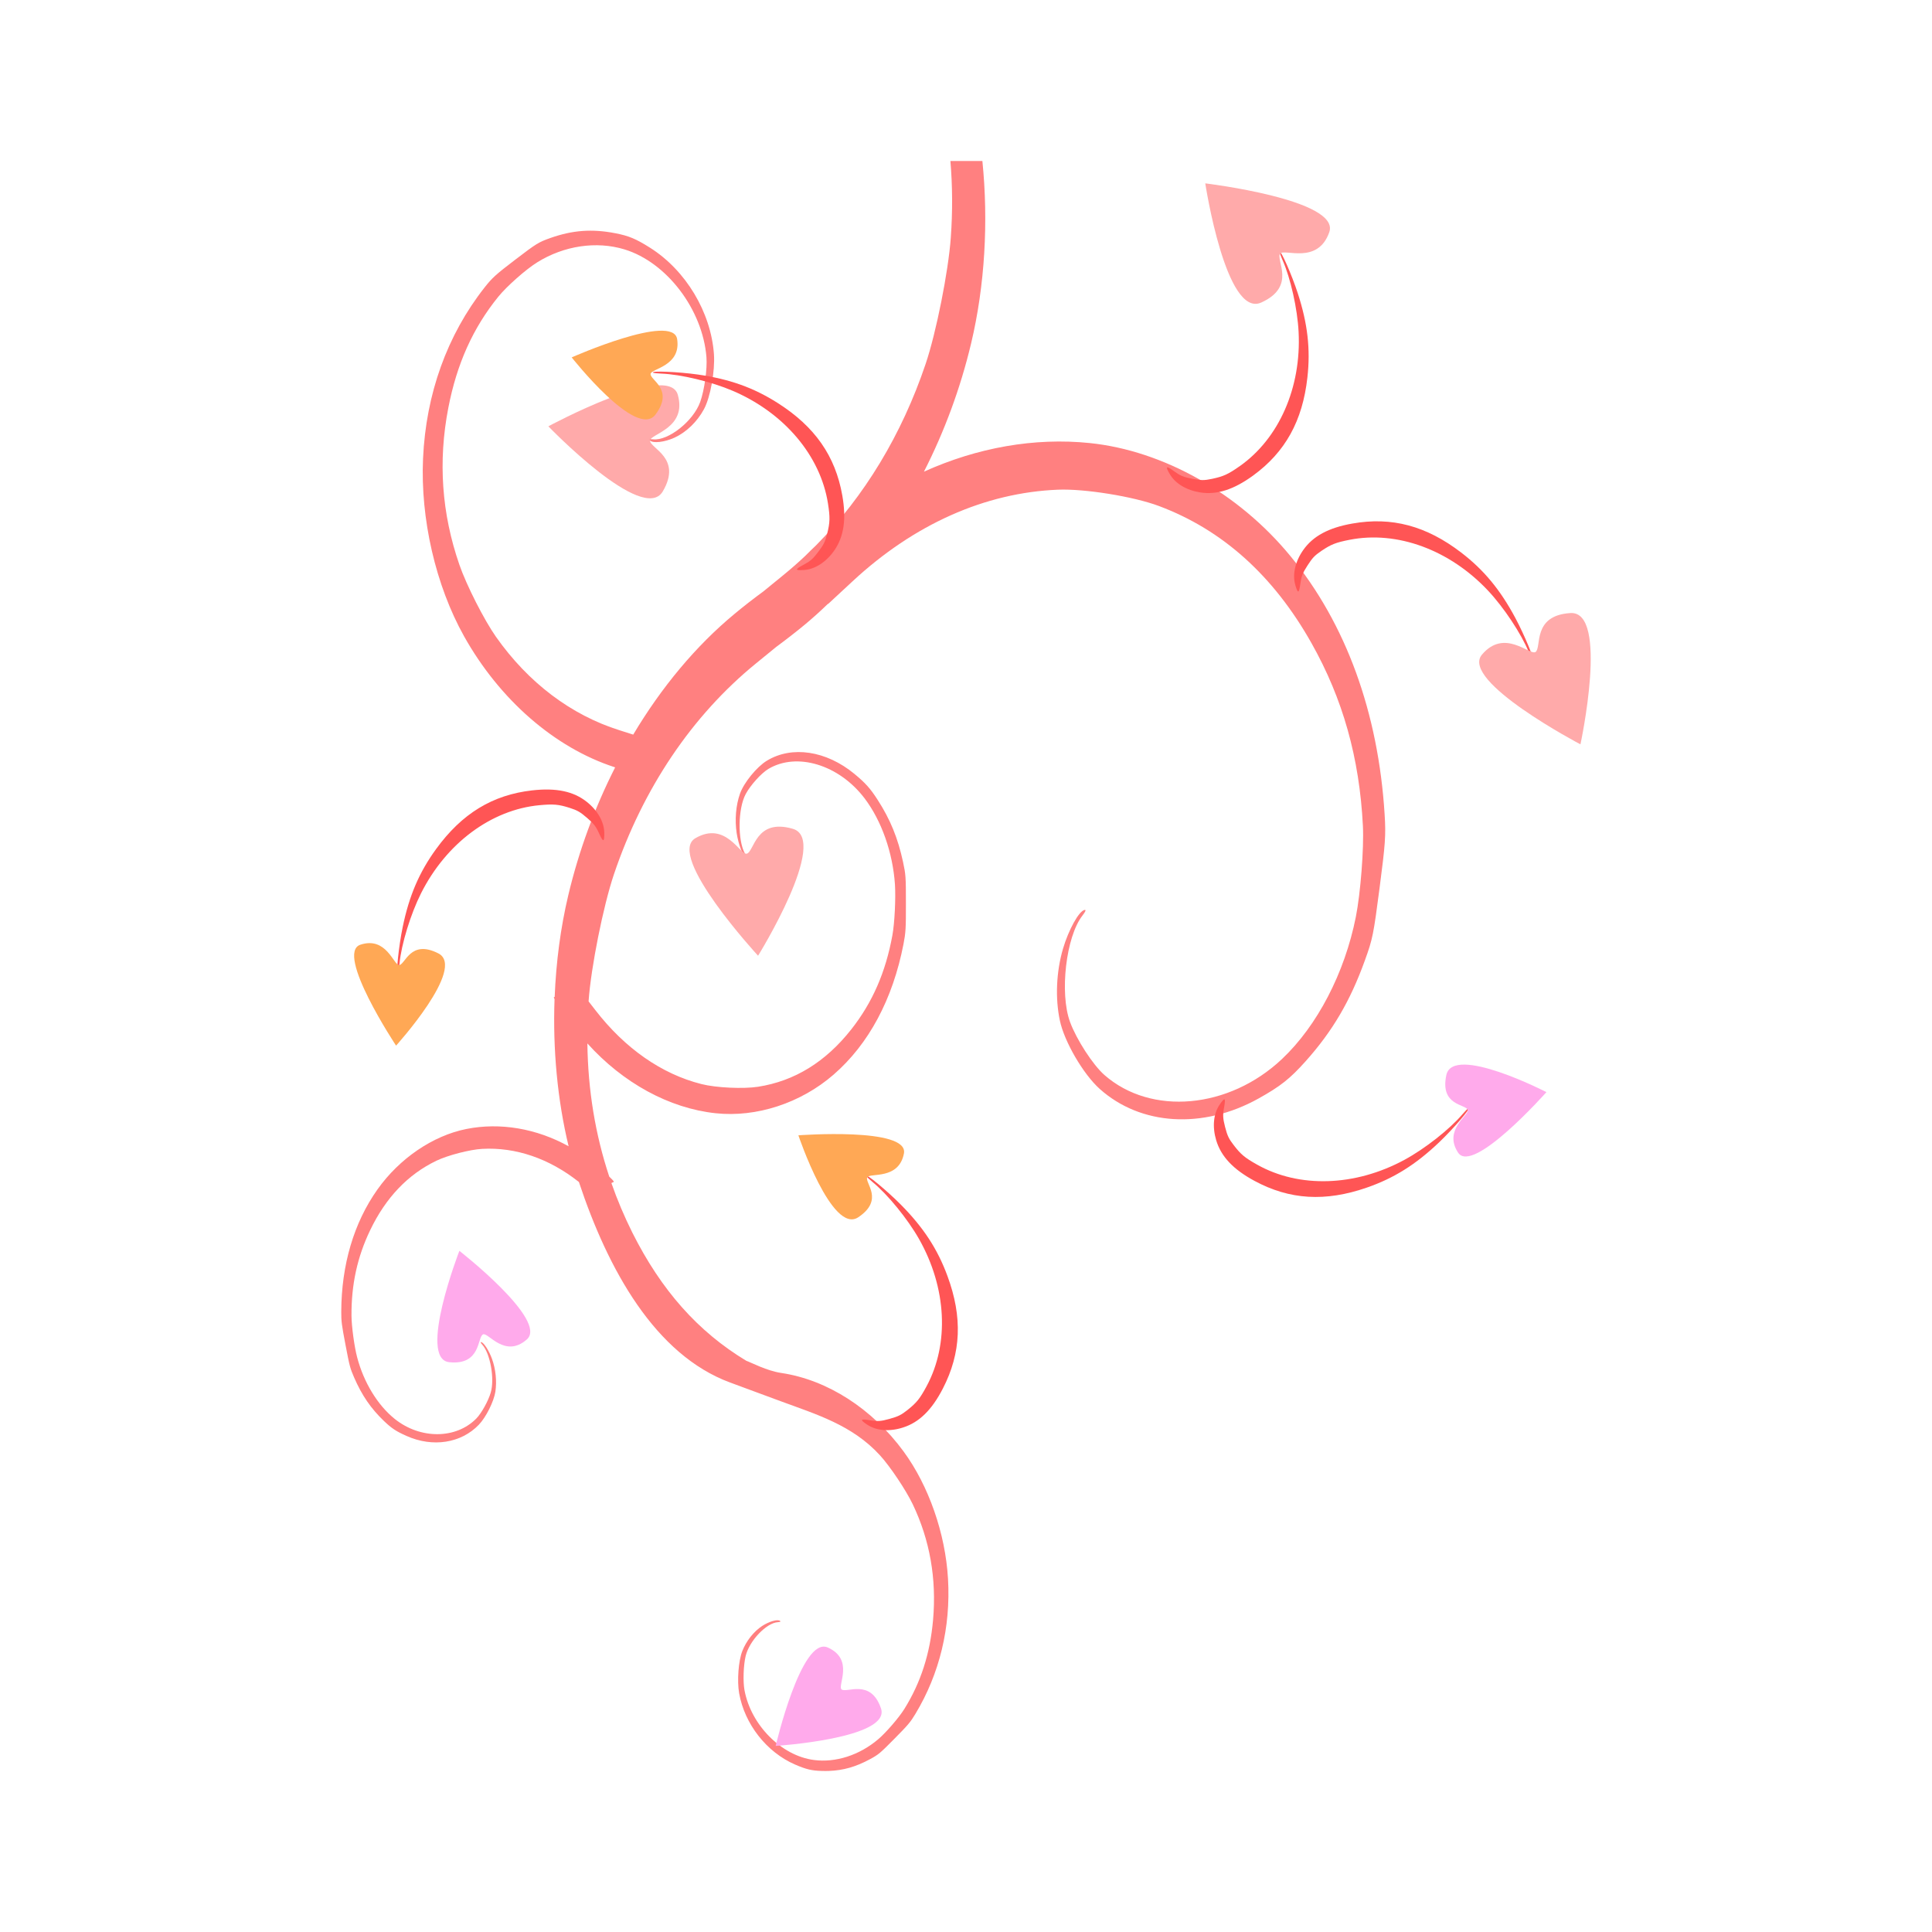 <svg:svg xmlns:dc="http://purl.org/dc/elements/1.1/" xmlns:ns2="http://creativecommons.org/ns#" xmlns:rdf="http://www.w3.org/1999/02/22-rdf-syntax-ns#" xmlns:svg="http://www.w3.org/2000/svg" height="458.534" id="svg2468" version="1.0" viewBox="-21.387 -32.521 458.534 458.534" width="458.534">
  <svg:g id="layer1" transform="translate(-208.22 -201.57)">
    <svg:path d="m341.12 273.61c-0.04 1.86 7.7 4.1 3.02 12.06-4.67 7.94-27.16-15.44-27.16-15.44s28.48-15.37 30.72-7.49c2.25 7.96-6.51 9.27-6.58 10.87z" fill="#faa" id="path3196" />
    <svg:path d="m383.49 589.36c3.52-0.12 6.53-1 9.86-2.81 1.99-1.08 2.33-1.36 5.76-4.83 3.25-3.29 3.79-3.92 4.97-5.88 5.76-9.54 8.42-20.59 7.75-32.1-0.62-10.74-4.59-22.09-10.54-30.2-7.45-10.16-18.07-16.99-28.99-18.63-3.5-0.51-7.22-2.51-8.35-2.9-11.44-6.9-20.16-16.71-27.04-30.42-1.91-3.83-3.57-7.75-4.97-11.76 0.35-0.16 0.6-0.28 0.59-0.31-0.03-0.14-0.45-0.61-1.1-1.22-3.31-9.99-5.05-20.52-5.19-31.61 8.44 9.38 19.41 15.39 30.42 16.57 9.7 1.04 20.22-2.39 28.01-9.16 8.36-7.25 14.06-17.91 16.6-31.01 0.52-2.68 0.58-3.72 0.57-9.65 0-6.27-0.04-6.83-0.68-9.81-1.23-5.7-3.03-10.1-6.03-14.75-1.75-2.72-2.87-3.97-5.5-6.15-6.7-5.53-14.87-6.76-20.82-3.12-2.38 1.46-5.4 5.16-6.34 7.78-0.99 2.78-1.28 6.25-0.79 9.43 0.41 2.62 1.43 5.33 2.14 5.63 0.23 0.1 0.18-0.16-0.18-0.8-1.77-3.18-1.68-10.7 0.18-14.15 1.13-2.11 3.71-4.96 5.37-5.95 6.77-4.05 16.77-1 22.82 6.95 4.04 5.31 6.72 12.91 7.23 20.49 0.21 3.22-0.08 9.15-0.61 12.04-1.59 8.74-4.73 15.95-9.75 22.32-6.09 7.74-13.47 12.28-22.15 13.63-3.46 0.54-9.96 0.24-13.42-0.64-9.46-2.39-18.16-8.47-25.19-17.57l-1.59-2.05c0-0.07 0.01-0.13 0.01-0.19 0.57-8 3.48-22.49 5.99-29.94 6.88-20.39 18.53-37.7 33.72-50.08l4.84-3.95c2.2-1.62 4.64-3.51 6.8-5.3 1.85-1.54 3.67-3.18 5.43-4.89l0.06 0.02 5.78-5.36c14.57-13.54 31.43-21.06 48.78-21.76 6.33-0.26 17.95 1.62 23.97 3.88 15.09 5.66 27.17 16.52 36.2 32.56 7.44 13.21 11.37 27.2 12.19 43.34 0.27 5.34-0.56 16.01-1.68 21.64-2.65 13.29-9.14 25.8-17.53 33.71-12.58 11.86-31.06 13.51-42.15 3.77-2.72-2.39-6.62-8.41-8.15-12.58-2.51-6.84-0.95-20.23 2.93-25.22 0.77-0.99 0.94-1.45 0.51-1.36-1.33 0.27-3.78 4.7-5.11 9.21-1.6 5.47-1.87 11.75-0.74 17.05 1.06 5.01 5.56 12.73 9.46 16.22 9.72 8.71 24.51 9.61 37.68 2.28 5.18-2.89 7.46-4.68 11.18-8.84 6.4-7.16 10.59-14.29 14.08-23.97 1.83-5.06 2.03-6.05 3.48-17.19 1.37-10.54 1.51-12.42 1.2-17.38-1.5-24.23-9.19-45.34-22.36-61.36-12.28-14.96-30.18-25.03-47.63-26.83-13.13-1.35-26.7 1.08-39.35 6.79 4.84-9.49 8.66-19.78 11.2-30.46 3.26-13.7 4.13-28.86 2.67-43.27h-7.59c0.5 5.91 0.54 11.98 0.09 18.21-0.57 8-3.46 22.51-5.97 29.95-5.65 16.76-14.54 31.44-25.96 43.01l-0.04 0.04c-0.88 0.83-1.76 1.7-2.62 2.56-1.65 1.55-3.36 3.05-5.11 4.48l-4.8 3.92c-2.22 1.62-4.67 3.52-6.84 5.33-9.18 7.6-17.34 17.42-24.03 28.64l-3.23-1.03c-11.53-3.62-21.67-11.29-29.34-22.18-2.8-3.98-7.02-12.27-8.69-17.12-4.21-12.15-5.08-24.56-2.62-37.24 2.02-10.44 5.85-18.95 11.86-26.36 1.98-2.45 6.53-6.48 9.22-8.15 6.36-3.97 14.05-5.11 20.73-3.08 10.03 3.06 18.55 14.27 19.45 25.58 0.22 2.77-0.49 7.86-1.48 10.62-1.62 4.54-7.55 9.25-11.17 8.88-0.72-0.08-0.96 0.02-0.74 0.26 0.67 0.74 3.45 0.42 5.79-0.65 2.83-1.3 5.41-3.79 7.02-6.78 1.52-2.82 2.64-9.04 2.36-13.04-0.72-9.99-6.68-19.9-15.17-25.27-3.35-2.11-5.03-2.82-8.25-3.44-5.54-1.07-10.12-0.73-15.42 1.14-2.77 0.99-3.25 1.27-8.25 5.09-4.73 3.61-5.52 4.33-7.35 6.65-8.89 11.3-13.91 25.26-14.6 40.59-0.65 14.3 3 30.15 9.73 42.18 8.44 15.07 21.51 26.45 35.67 31.06 0.06 0.02 0.13 0.05 0.19 0.07-4.8 9.45-8.59 19.69-11.11 30.3-1.84 7.73-2.91 15.92-3.24 24.18-0.13 0.03-0.21 0.05-0.21 0.07 0 0.07 0.07 0.24 0.18 0.44-0.43 11.91 0.69 23.96 3.34 34.93-7.6-4.21-16.22-5.71-24.28-4.1-7.94 1.59-15.86 6.98-21.09 14.35-5.6 7.9-8.55 17.88-8.59 29.01-0.01 2.29 0.1 3.13 1.01 7.89 0.96 5.03 1.07 5.48 2.04 7.72 1.86 4.27 3.97 7.35 7.09 10.34 1.81 1.74 2.9 2.45 5.35 3.54 6.22 2.78 12.97 1.73 17.18-2.68 1.69-1.76 3.55-5.5 3.91-7.83 0.37-2.48 0.08-5.34-0.8-7.77-0.73-2.01-1.97-3.92-2.58-3.99-0.2-0.02-0.11 0.2 0.27 0.62 1.91 2.11 2.97 8.15 2 11.38-0.58 1.98-2.21 4.9-3.39 6.11-4.82 4.94-13.32 4.99-19.39 0.12-4.05-3.25-7.36-8.67-8.92-14.63-0.67-2.52-1.32-7.36-1.34-9.81-0.06-7.41 1.37-13.98 4.43-20.35 3.7-7.72 8.95-13.23 15.71-16.48 2.69-1.3 7.96-2.66 10.86-2.82 7.96-0.44 15.88 2.27 22.91 7.81l0.06 0.04c6.91 20.82 18.07 41.01 35.88 47.6l11.93 4.41c8.59 3.17 17.05 5.68 23.61 12.83 2.4 2.61 6.18 8.25 7.81 11.65 4.07 8.52 5.68 17.67 4.83 27.42-0.71 8.04-2.9 14.86-6.8 21.14-1.29 2.08-4.37 5.65-6.25 7.24-4.44 3.76-10.08 5.58-15.23 4.9-7.71-1-14.94-8.27-16.48-16.58-0.38-2.04-0.25-5.92 0.28-8.11 0.86-3.58 4.91-7.85 7.64-8.02 0.54-0.04 0.72-0.13 0.54-0.29-0.56-0.47-2.62 0.11-4.28 1.2-2.01 1.33-3.74 3.52-4.7 5.95-0.91 2.3-1.27 7.06-0.75 10.01 1.31 7.35 6.52 13.99 13.27 16.92 2.66 1.15 3.96 1.46 6.41 1.52 0.53 0.01 1.04 0.02 1.55 0z" fill="#ff8080" id="path3423" />
    <svg:g id="g3257" transform="translate(77.342 -221.05)">
      <svg:path d="m473.18 546.59c-0.12-0.08-0.51-0.88-0.87-1.76-1.76-4.31-5.89-10.54-9.64-14.54-9.11-9.7-21.59-14.29-32.86-12.08-3.3 0.65-4.41 1.09-6.71 2.64-1.6 1.09-2.13 1.65-3.29 3.46-1.16 1.8-1.44 2.51-1.7 4.36-0.32 2.33-0.6 2.39-1.21 0.23-0.7-2.5-0.01-5.54 1.89-8.25 2.31-3.3 6.01-5.3 11.65-6.29 9.34-1.66 17.55 0.53 25.83 6.87 5.39 4.13 9.27 8.82 12.86 15.52 2.2 4.11 4.77 10.35 4.05 9.84z" fill="#f55" id="path4060" />
      <svg:path d="m473.91 544.85c1.56-1.01-0.91-8.68 8.31-9.25 9.2-0.56 2.37 31.16 2.37 31.16s-28.67-15.04-23.38-21.29c5.34-6.32 11.33 0.22 12.7-0.62z" fill="#faa" id="path3182" />
    </svg:g>
    <svg:path d="m364.05 371.66c1.81-0.43 2.06-8.48 10.93-5.91 8.86 2.55-8.23 30.13-8.23 30.13s-21.95-23.79-14.87-27.9c7.16-4.16 10.59 4.01 12.17 3.68z" fill="#faa" id="path3186" />
    <svg:g id="g3253" transform="matrix(.019 -1 1 .019 181.76 923.24)">
      <svg:path d="m497.64 344.06c-0.05-0.14-0.69-0.75-1.42-1.35-3.61-2.96-8.33-8.74-11.04-13.52-6.56-11.57-7.25-24.85-1.8-34.96 1.59-2.96 2.34-3.89 4.51-5.62 1.51-1.21 2.2-1.55 4.27-2.13 2.07-0.57 2.84-0.63 4.67-0.32 2.33 0.38 2.46 0.13 0.58-1.09-2.18-1.42-5.28-1.65-8.44-0.64-3.83 1.23-6.84 4.17-9.46 9.26-4.35 8.43-4.69 16.92-1.09 26.7 2.35 6.38 5.68 11.48 11.02 16.89 3.27 3.32 8.46 7.61 8.2 6.78z" fill="#f55" id="path4052" />
      <svg:path d="m497.29 343.98c1.41-0.44 0.81-6.68 8.2-5.24 7.38 1.45-3.61 23.82-3.61 23.82s-20.03-17.08-14.75-20.69c5.34-3.65 8.92 2.46 10.16 2.11z" fill="#ffaaeb" id="path3188" />
    </svg:g>
    <svg:g id="g3237" transform="matrix(.796 -.605 .605 .796 -234.1 383.93)">
      <svg:path d="m535.13 247.9c0.05 0.14 0.69 0.75 1.42 1.35 3.6 2.96 8.32 8.74 11.03 13.52 6.57 11.57 7.25 24.85 1.81 34.96-1.6 2.96-2.35 3.89-4.52 5.62-1.51 1.21-2.2 1.55-4.27 2.13-2.06 0.57-2.83 0.62-4.67 0.32-2.32-0.38-2.46-0.13-0.58 1.09 2.18 1.41 5.29 1.65 8.44 0.64 3.84-1.23 6.84-4.17 9.46-9.26 4.35-8.44 4.7-16.92 1.09-26.7-2.35-6.38-5.67-11.48-11.01-16.89-3.28-3.32-8.47-7.62-8.2-6.78z" fill="#f55" id="path4054" />
      <svg:path d="m534.49 247.75c-1.06 1.04 2.32 6.32-4.92 8.4-7.22 2.07-7.63-22.84-7.63-22.84s25.61 6.08 22.55 11.7c-3.09 5.68-9.06 1.87-10 2.74z" fill="#ffa855" id="path3190" />
    </svg:g>
    <svg:path d="m301.49 485.74c-1.41 0.63-0.47 7.4-8.03 6.61-7.54-0.78 2.4-26.43 2.4-26.43s21.17 16.51 16.01 21.03c-5.21 4.57-9.16-1.73-10.38-1.21z" fill="#ffaaeb" id="path3192" />
    <svg:g id="g3249" transform="translate(61.665 -84.136)">
      <svg:path d="m219.64 483.81c0.1-0.12 0.25-0.99 0.34-1.93 0.46-4.64 2.65-11.78 5.12-16.69 5.98-11.88 16.65-19.82 28.08-20.9 3.35-0.31 4.54-0.21 7.18 0.63 1.84 0.59 2.51 0.97 4.14 2.38 1.62 1.39 2.09 2 2.86 3.7 0.97 2.15 1.25 2.12 1.23-0.12-0.03-2.6-1.56-5.32-4.15-7.38-3.15-2.51-7.27-3.37-12.96-2.73-9.43 1.07-16.68 5.49-22.81 13.92-4 5.5-6.4 11.09-7.93 18.53-0.95 4.57-1.64 11.28-1.1 10.59z" fill="#f55" id="path4058" />
      <svg:path d="m219.88 482.23c1.48-0.03 2.62-6.2 9.33-2.77 6.69 3.42-10.04 21.89-10.04 21.89s-14.55-21.94-8.47-23.95c6.14-2.04 7.89 4.83 9.18 4.83z" fill="#ffa855" id="path3194" />
    </svg:g>
    <svg:g id="g3241" transform="translate(218.96 188.65)">
      <svg:path d="m173.53 259.57c0.05 0.14 0.69 0.75 1.42 1.36 3.6 2.95 8.32 8.74 11.03 13.51 6.57 11.57 7.25 24.85 1.81 34.96-1.6 2.96-2.35 3.9-4.52 5.63-1.51 1.2-2.2 1.54-4.27 2.12-2.06 0.57-2.83 0.63-4.67 0.33-2.32-0.39-2.45-0.14-0.58 1.08 2.18 1.42 5.29 1.66 8.44 0.64 3.84-1.22 6.84-4.16 9.46-9.25 4.35-8.44 4.7-16.93 1.09-26.71-2.35-6.38-5.67-11.47-11.01-16.88-3.28-3.32-8.47-7.62-8.2-6.79z" fill="#f55" id="path4056" />
      <svg:path d="m173.71 259.81c-0.69 1.3 4.13 5.31-2.14 9.49-6.25 4.17-14.21-19.45-14.21-19.45s26.25-1.98 25.05 4.31c-1.22 6.34-8.07 4.53-8.7 5.65z" fill="#ffa855" id="path3198" />
    </svg:g>
    <svg:path d="m386.55 569.99c1.17 1.02 6.91-2.68 9.37 4.51 2.46 7.17-24.99 8.92-24.99 8.92s6.1-26.14 12.36-23.36c6.33 2.81 2.28 9.04 3.26 9.93z" fill="#ffaaeb" id="path3200" />
    <svg:g id="g3245" transform="matrix(-.989 -.151 .151 -.989 689.25 614.09)">
      <svg:path d="m254.39 350.54c0-0.15-0.42-0.93-0.93-1.72-2.5-3.9-5.2-10.83-6.3-16.18-2.67-12.96 0.76-25.74 9.01-33.64 2.42-2.31 3.41-2.96 5.99-3.94 1.8-0.68 2.56-0.79 4.7-0.7 2.13 0.09 2.87 0.27 4.52 1.12 2.08 1.08 2.28 0.88 0.88-0.85-1.63-2-4.5-3.18-7.79-3.19-4.01-0.01-7.75 1.85-11.8 5.86-6.7 6.65-9.63 14.58-9.21 24.94 0.27 6.76 1.86 12.6 5.25 19.36 2.08 4.15 5.68 9.8 5.68 8.94z" fill="#f55" id="path4050" />
      <svg:path d="m254.28 350.3c0.86-1.65-5.07-7.11 2.68-12.14 7.72-5.02 17.4 25.94 17.4 25.94s-32.35 1.04-30.83-7.01c1.54-8.13 9.97-5.38 10.75-6.79z" fill="#faa" id="path3202" />
    </svg:g>
  </svg:g>
</svg:svg>